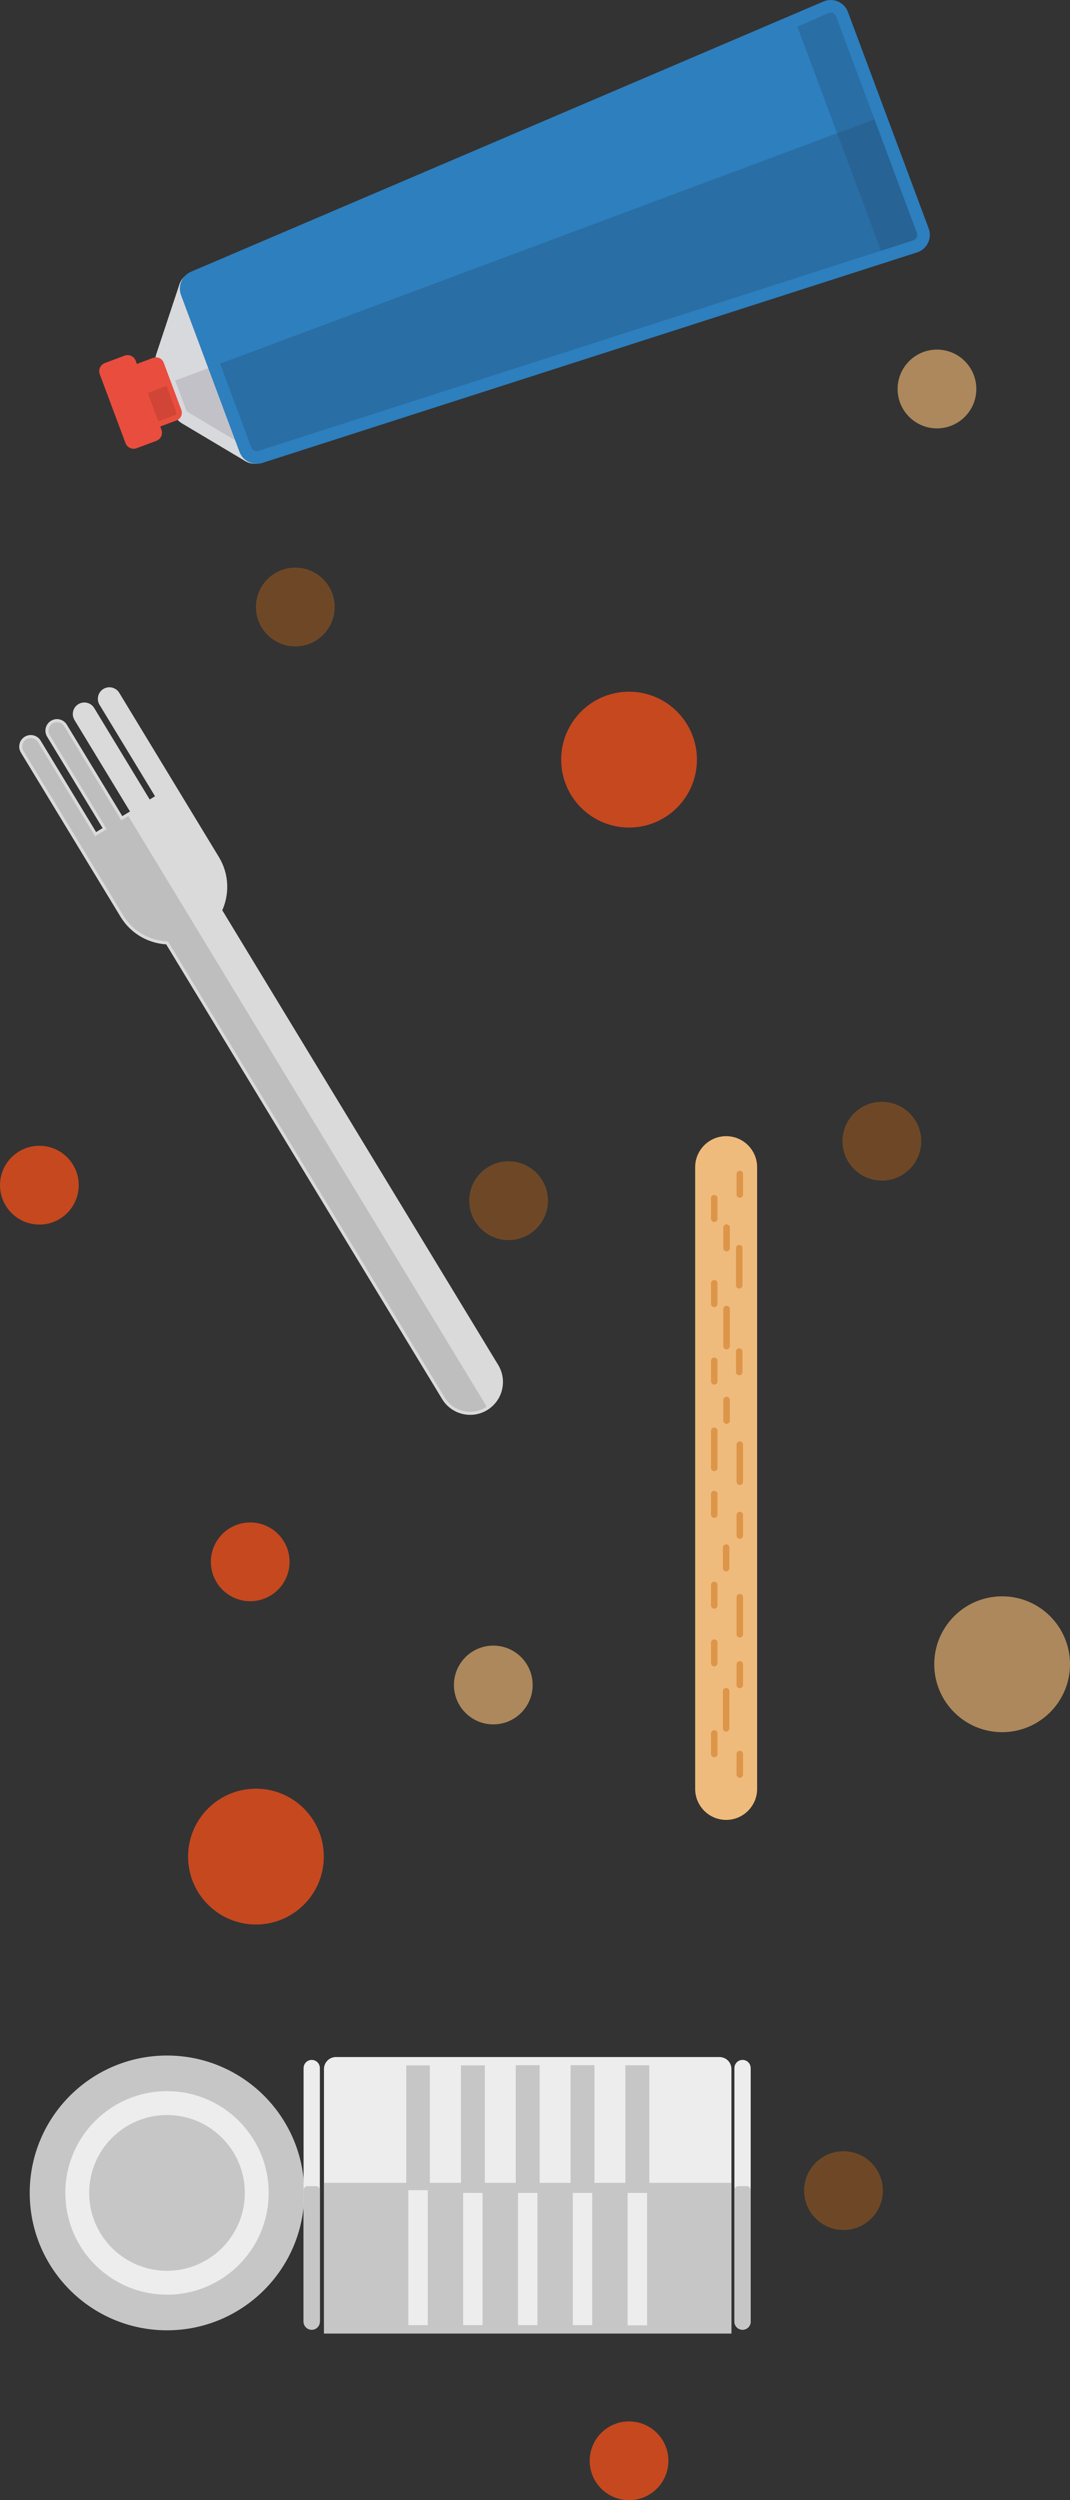 <?xml version="1.0" encoding="utf-8"?>
<!-- Generator: Adobe Illustrator 15.0.2, SVG Export Plug-In . SVG Version: 6.00 Build 0)  -->
<!DOCTYPE svg PUBLIC "-//W3C//DTD SVG 1.1//EN" "http://www.w3.org/Graphics/SVG/1.1/DTD/svg11.dtd">
<svg version="1.1" id="Lager_1" xmlns="http://www.w3.org/2000/svg" xmlns:xlink="http://www.w3.org/1999/xlink" x="0px" y="0px"
	 width="171.034px" height="399.358px" viewBox="0 0 171.034 399.358" enable-background="new 0 0 171.034 399.358"
	 xml:space="preserve">
<rect x="0" y="0" width="171.034" height="399.358" fill="#333333" stroke="none"/>
<g>
	<g>
		
			<path fill="#F0F0F0" stroke="#F0F0F0" stroke-width="1.418" stroke-linecap="round" stroke-linejoin="round" stroke-miterlimit="10" d="
			M79.028,218.396"/>
		
			<path fill="#DADADA" stroke="#DADADA" stroke-width="1.418" stroke-linecap="round" stroke-linejoin="round" stroke-miterlimit="10" d="
			M16.896,110.652c-0.536,0.325-0.706,1.022-0.381,1.558l9.24,15.215l-2.064,1.253l-9.239-15.215
			c-0.325-0.535-1.022-0.706-1.558-0.381c-0.536,0.325-0.706,1.023-0.381,1.558l9.239,15.215l-2.438,1.481l-9.239-15.215
			c-0.325-0.535-1.022-0.706-1.558-0.38c-0.535,0.325-0.706,1.022-0.38,1.558l9.239,15.215l-2.251,1.367l-9.239-15.215
			c-0.325-0.536-1.022-0.706-1.558-0.381c-0.536,0.325-0.706,1.022-0.381,1.558l9.24,15.215l0.178,0.293l6.515,10.728
			c1.565,2.578,4.286,4.017,7.095,4.073l44.301,72.954c1.3,2.142,4.09,2.823,6.231,1.522c2.141-1.3,2.823-4.09,1.522-6.231
			l-44.301-72.954c1.245-2.518,1.224-5.596-0.342-8.174l-6.515-10.728l-0.178-0.293l-9.239-15.215
			C18.128,110.498,17.431,110.327,16.896,110.652z"/>
		
			<path fill="#DADADA" stroke="#DADADA" stroke-width="1.418" stroke-linecap="round" stroke-linejoin="round" stroke-miterlimit="10" d="
			M27.693,126.248"/>
		<g>
			<path fill="#BEBEBE" d="M77.505,224.628c-2.142,1.301-4.932,0.619-6.231-1.522l-44.301-72.954
				c-2.809-0.056-5.53-1.495-7.095-4.073l-6.515-10.728l-0.178-0.293l-9.24-15.215c-0.325-0.535-0.155-1.232,0.381-1.558
				c0.535-0.325,1.232-0.155,1.558,0.381l9.239,15.215l2.251-1.367l-9.239-15.215c-0.325-0.535-0.155-1.232,0.38-1.558
				c0.536-0.325,1.233-0.155,1.558,0.38l9.239,15.215l1.125-0.684L77.505,224.628z"/>
			<path fill="#BEBEBE" d="M20.626,130.539l57.066,93.976c0.062,0.104,0.03,0.239-0.074,0.302c-2.241,1.36-5.172,0.645-6.533-1.597
				l-44.239-72.853c-2.957-0.099-5.625-1.653-7.157-4.175L3.758,119.956c-0.387-0.637-0.183-1.472,0.455-1.859
				c0.638-0.387,1.472-0.183,1.859,0.455l9.125,15.027l1.876-1.139l-9.125-15.027c-0.387-0.638-0.184-1.472,0.455-1.86
				c0.638-0.387,1.472-0.184,1.859,0.455l9.125,15.027l1.125-0.683L20.626,130.539z M4.441,118.472
				c-0.431,0.262-0.569,0.825-0.307,1.256l15.932,26.236c1.474,2.427,4.058,3.911,6.912,3.967c0.075,0.001,0.144,0.041,0.184,0.105
				l44.301,72.954c1.197,1.972,3.732,2.643,5.739,1.559l-56.835-93.596l-0.938,0.569c-0.104,0.063-0.238,0.03-0.301-0.073
				l-9.239-15.215c-0.262-0.431-0.826-0.568-1.256-0.307c-0.431,0.262-0.569,0.825-0.307,1.256l9.239,15.215
				c0.062,0.104,0.03,0.238-0.074,0.301l-2.251,1.367c-0.104,0.063-0.238,0.03-0.301-0.074l-9.239-15.215
				C5.436,118.348,4.872,118.21,4.441,118.472z"/>
		</g>
	</g>
	<g>
		<path fill="#EFBB7C" stroke="#EFBB7C" stroke-width="1.389" stroke-miterlimit="10" d="M120.327,285.746
			c0,2.351-1.906,4.256-4.256,4.256l0,0c-2.352,0-4.258-1.905-4.258-4.256v-99.312c0-2.351,1.906-4.257,4.258-4.257l0,0
			c2.35,0,4.256,1.906,4.256,4.257V285.746z"/>
		
			<line fill="none" stroke="#DD9549" stroke-width="1.042" stroke-linecap="round" stroke-linejoin="round" stroke-miterlimit="10" x1="118.253" y1="280.173" x2="118.253" y2="283.453"/>
		
			<line fill="none" stroke="#DD9549" stroke-width="1.042" stroke-linecap="round" stroke-linejoin="round" stroke-miterlimit="10" x1="116.069" y1="247.199" x2="116.069" y2="250.479"/>
		
			<line fill="none" stroke="#DD9549" stroke-width="1.042" stroke-linecap="round" stroke-linejoin="round" stroke-miterlimit="10" x1="118.253" y1="241.996" x2="118.253" y2="245.276"/>
		
			<line fill="none" stroke="#DD9549" stroke-width="1.042" stroke-linecap="round" stroke-linejoin="round" stroke-miterlimit="10" x1="114.169" y1="217.365" x2="114.169" y2="220.646"/>
		
			<line fill="none" stroke="#DD9549" stroke-width="1.042" stroke-linecap="round" stroke-linejoin="round" stroke-miterlimit="10" x1="116.142" y1="223.626" x2="116.142" y2="226.906"/>
		
			<line fill="none" stroke="#DD9549" stroke-width="1.042" stroke-linecap="round" stroke-linejoin="round" stroke-miterlimit="10" x1="118.165" y1="215.878" x2="118.165" y2="219.158"/>
		
			<line fill="none" stroke="#DD9549" stroke-width="1.042" stroke-linecap="round" stroke-linejoin="round" stroke-miterlimit="10" x1="114.169" y1="204.984" x2="114.169" y2="208.265"/>
		
			<line fill="none" stroke="#DD9549" stroke-width="1.042" stroke-linecap="round" stroke-linejoin="round" stroke-miterlimit="10" x1="116.142" y1="196.086" x2="116.142" y2="199.366"/>
		
			<line fill="none" stroke="#DD9549" stroke-width="1.042" stroke-linecap="round" stroke-linejoin="round" stroke-miterlimit="10" x1="114.169" y1="191.392" x2="114.169" y2="194.672"/>
		
			<line fill="none" stroke="#DD9549" stroke-width="1.042" stroke-linecap="round" stroke-linejoin="round" stroke-miterlimit="10" x1="118.253" y1="187.52" x2="118.253" y2="190.8"/>
		
			<line fill="none" stroke="#DD9549" stroke-width="1.042" stroke-linecap="round" stroke-linejoin="round" stroke-miterlimit="10" x1="114.169" y1="238.655" x2="114.169" y2="241.936"/>
		
			<line fill="none" stroke="#DD9549" stroke-width="1.042" stroke-linecap="round" stroke-linejoin="round" stroke-miterlimit="10" x1="116.069" y1="270.143" x2="116.069" y2="276.069"/>
		
			<line fill="none" stroke="#DD9549" stroke-width="1.042" stroke-linecap="round" stroke-linejoin="round" stroke-miterlimit="10" x1="118.253" y1="255.113" x2="118.253" y2="261.041"/>
		
			<line fill="none" stroke="#DD9549" stroke-width="1.042" stroke-linecap="round" stroke-linejoin="round" stroke-miterlimit="10" x1="118.253" y1="230.753" x2="118.253" y2="236.682"/>
		
			<line fill="none" stroke="#DD9549" stroke-width="1.042" stroke-linecap="round" stroke-linejoin="round" stroke-miterlimit="10" x1="114.169" y1="228.546" x2="114.169" y2="234.475"/>
		
			<line fill="none" stroke="#DD9549" stroke-width="1.042" stroke-linecap="round" stroke-linejoin="round" stroke-miterlimit="10" x1="116.142" y1="209.09" x2="116.142" y2="215.019"/>
		
			<line fill="none" stroke="#DD9549" stroke-width="1.042" stroke-linecap="round" stroke-linejoin="round" stroke-miterlimit="10" x1="118.165" y1="199.366" x2="118.165" y2="205.295"/>
		
			<line fill="none" stroke="#DD9549" stroke-width="1.042" stroke-linecap="round" stroke-linejoin="round" stroke-miterlimit="10" x1="114.169" y1="276.893" x2="114.169" y2="280.173"/>
		
			<line fill="none" stroke="#DD9549" stroke-width="1.042" stroke-linecap="round" stroke-linejoin="round" stroke-miterlimit="10" x1="118.253" y1="265.856" x2="118.253" y2="269.137"/>
		
			<line fill="none" stroke="#DD9549" stroke-width="1.042" stroke-linecap="round" stroke-linejoin="round" stroke-miterlimit="10" x1="114.169" y1="253.157" x2="114.169" y2="256.438"/>
		
			<line fill="none" stroke="#DD9549" stroke-width="1.042" stroke-linecap="round" stroke-linejoin="round" stroke-miterlimit="10" x1="114.169" y1="262.38" x2="114.169" y2="265.66"/>
	</g>
	<g>
		
			<polygon fill="#D8D9DC" stroke="#D8D9DC" stroke-width="5.871" stroke-linecap="round" stroke-linejoin="round" stroke-miterlimit="10" points="
			40.716,71.139 30.586,65.104 27.756,57.522 31.463,46.348 		"/>
		<g>
			<polygon fill="#C1C1C7" points="40.716,71.139 30.586,65.104 29.175,61.324 36.084,58.73 			"/>
			<path fill="#C1C1C7" d="M28.856,60.473l6.91-2.594c0,0,0-0.001,0.001-0.001c0.226-0.084,0.475-0.075,0.694,0.024
				c0.22,0.1,0.391,0.283,0.475,0.509l4.631,12.409c0.13,0.347,0.035,0.739-0.239,0.989c-0.087,0.08-0.188,0.14-0.295,0.18
				c-0.228,0.085-0.484,0.077-0.712-0.033l-10.129-6.035c-0.212-0.102-0.376-0.281-0.458-0.501l-1.733-4.644L28.856,60.473z
				 M31.31,64.443l7.765,4.898l-3.523-9.44l-5.207,1.956L31.31,64.443z"/>
		</g>
		
			<polygon fill="#2D7FBE" stroke="#2D7FBE" stroke-width="5.871" stroke-linecap="round" stroke-linejoin="round" stroke-miterlimit="10" points="
			145.694,37.521 41.032,71.152 31.683,46.104 132.786,2.936 		"/>
		<g>
			<polygon fill="#296EA4" points="145.694,37.521 41.032,71.152 36.357,58.628 139.241,20.229 			"/>
			<path fill="#296EA4" d="M146.546,37.204c0.088,0.233,0.074,0.491-0.033,0.715c-0.102,0.21-0.281,0.373-0.5,0.455
				c-0.012,0.005-0.025,0.01-0.039,0.014L41.31,72.018c-0.462,0.148-0.959-0.093-1.129-0.548l-4.992-13.375l0.851-0.319
				L139.774,19.06L146.546,37.204z M41.58,70.022l102.931-33.074l-5.805-15.55L37.527,59.162L41.58,70.022z"/>
		</g>
		
			<rect x="22.181" y="58.884" transform="matrix(-0.937 0.35 -0.35 -0.937 69.159 113.347)" fill="#E94D3E" stroke="#E94D3E" stroke-width="2.604" stroke-linecap="round" stroke-linejoin="round" stroke-miterlimit="10" width="4.333" height="8.066"/>
		<g>
			
				<rect x="22.886" y="62.789" transform="matrix(-0.937 0.35 -0.35 -0.937 71.185 116.76)" fill="#D04535" width="4.333" height="4.033"/>
			<path fill="#D04535" d="M28.165,65.797c0.077,0.208-0.028,0.441-0.237,0.518l-4.059,1.515c-0.208,0.078-0.441-0.028-0.519-0.237
				l-1.411-3.778c-0.078-0.208,0.029-0.44,0.237-0.519l4.437-1.656L28.165,65.797z M23.965,66.935l3.303-1.233l-1.128-3.024
				l-3.304,1.233L23.965,66.935z"/>
		</g>
		
			<rect x="19.219" y="58.328" transform="matrix(-0.937 0.35 -0.35 -0.937 62.931 117.046)" fill="#E94D3E" stroke="#E94D3E" stroke-width="2.769" stroke-linecap="round" stroke-linejoin="round" stroke-miterlimit="10" width="3.363" height="11.751"/>
		<g>
			<polygon fill="#296EA4" points="128.606,4.72 132.786,2.936 145.694,37.521 141.376,38.91 			"/>
			<path fill="#296EA4" d="M140.522,39.228L127.755,5.039L127.47,4.27l4.959-2.17c0.236-0.097,0.488-0.097,0.717,0
				c0.229,0.098,0.406,0.285,0.492,0.517l12.908,34.586c0.088,0.233,0.074,0.491-0.033,0.715c-0.102,0.21-0.281,0.373-0.5,0.455
				c-0.012,0.005-0.025,0.01-0.039,0.014l0.014-0.004l-5.168,1.66L140.522,39.228z"/>
		</g>
		
			<path fill="#286192" stroke="#286192" stroke-width="5.871" stroke-linecap="round" stroke-linejoin="round" stroke-miterlimit="10" d="
			M141.376,38.91"/>
		<path fill="#286395" d="M139.774,19.06l6.771,18.144c0.088,0.233,0.074,0.491-0.033,0.715c-0.102,0.21-0.281,0.373-0.5,0.455
			c-0.012,0.005-0.025,0.01-0.039,0.014l0.014-0.004l-5.168,1.66l-0.297-0.815l-6.703-17.945L139.774,19.06z"/>
	</g>
	<g>
		
			<rect x="53.694" y="330.484" fill="#EDEDED" stroke="#EDEDED" stroke-width="3.816" stroke-linecap="round" stroke-linejoin="round" stroke-miterlimit="10" width="61.312" height="40.198"/>
		
			<rect x="53.694" y="350.584" fill="#C6C6C6" stroke="#C6C6C6" stroke-width="3.83" stroke-miterlimit="10" width="61.312" height="20.247"/>
		
			<line fill="none" stroke="#C6C6C6" stroke-width="3.773" stroke-linejoin="round" stroke-miterlimit="10" x1="66.824" y1="357.058" x2="66.824" y2="329.907"/>
		
			<line fill="none" stroke="#C6C6C6" stroke-width="3.816" stroke-linejoin="round" stroke-miterlimit="10" x1="75.587" y1="357.688" x2="75.587" y2="329.907"/>
		
			<line fill="none" stroke="#C6C6C6" stroke-width="3.816" stroke-linejoin="round" stroke-miterlimit="10" x1="84.35" y1="357.71" x2="84.35" y2="329.875"/>
		
			<line fill="none" stroke="#C6C6C6" stroke-width="3.816" stroke-linejoin="round" stroke-miterlimit="10" x1="93.114" y1="357.71" x2="93.114" y2="329.883"/>
		
			<line fill="none" stroke="#C6C6C6" stroke-width="3.816" stroke-linejoin="round" stroke-miterlimit="10" x1="101.878" y1="357.688" x2="101.878" y2="329.891"/>
		
			<line fill="none" stroke="#EDEDED" stroke-width="3.105" stroke-linejoin="round" stroke-miterlimit="10" x1="66.824" y1="371.401" x2="66.824" y2="349.838"/>
		
			<line fill="none" stroke="#EDEDED" stroke-width="3.105" stroke-linejoin="round" stroke-miterlimit="10" x1="75.587" y1="371.401" x2="75.587" y2="350.279"/>
		
			<line fill="none" stroke="#EDEDED" stroke-width="3.105" stroke-linejoin="round" stroke-miterlimit="10" x1="84.35" y1="371.401" x2="84.35" y2="350.279"/>
		
			<line fill="none" stroke="#EDEDED" stroke-width="3.105" stroke-linejoin="round" stroke-miterlimit="10" x1="93.114" y1="371.401" x2="93.114" y2="350.279"/>
		
			<line fill="none" stroke="#EDEDED" stroke-width="3.107" stroke-linejoin="round" stroke-miterlimit="10" x1="101.878" y1="371.434" x2="101.878" y2="350.279"/>
		<circle fill="#C6C6C6" stroke="#C6C6C6" stroke-width="3.083" stroke-miterlimit="10" cx="26.695" cy="350.279" r="20.404"/>
		<circle fill="#C6C6C6" stroke="#EDEDED" stroke-width="3.816" stroke-miterlimit="10" cx="26.696" cy="350.279" r="14.346"/>
		
			<path fill="#EDEDED" stroke="#EDEDED" stroke-width="1.281" stroke-linecap="round" stroke-linejoin="round" stroke-miterlimit="10" d="
			M49.828,329.672c0.365,0,0.66,0.296,0.66,0.661v40.502c0,0.364-0.295,0.661-0.66,0.661l0,0c-0.365,0-0.661-0.297-0.661-0.661
			v-40.502C49.167,329.968,49.462,329.672,49.828,329.672L49.828,329.672z"/>
		
			<path fill="#C6C6C6" stroke="#C6C6C6" stroke-width="1.281" stroke-linecap="round" stroke-linejoin="round" stroke-miterlimit="10" d="
			M50.488,349.838v20.997c0,0.364-0.295,0.661-0.66,0.661l0,0c-0.365,0-0.661-0.297-0.661-0.661v-20.997H50.488z"/>
		
			<path fill="#EDEDED" stroke="#EDEDED" stroke-width="1.281" stroke-linecap="round" stroke-linejoin="round" stroke-miterlimit="10" d="
			M118.692,329.672c0.365,0,0.662,0.296,0.662,0.661v40.502c0,0.364-0.297,0.661-0.662,0.661l0,0c-0.363,0-0.66-0.297-0.66-0.661
			v-40.502C118.032,329.968,118.329,329.672,118.692,329.672L118.692,329.672z"/>
		
			<path fill="#C6C6C6" stroke="#C6C6C6" stroke-width="1.281" stroke-linecap="round" stroke-linejoin="round" stroke-miterlimit="10" d="
			M119.354,349.838v20.997c0,0.364-0.297,0.661-0.662,0.661l0,0c-0.363,0-0.66-0.297-0.66-0.661v-20.997H119.354z"/>
	</g>
	<circle opacity="0.8" fill="#E94E1B" cx="39.995" cy="249.475" r="6.291"/>
	<circle opacity="0.8" fill="#E94E1B" cx="100.55" cy="121.337" r="10.85"/>
	<circle opacity="0.8" fill="#E94E1B" cx="6.292" cy="189.311" r="6.292"/>
	<circle opacity="0.8" fill="#E94E1B" cx="100.55" cy="393.067" r="6.291"/>
	<circle opacity="0.8" fill="#CA9E67" cx="149.77" cy="62.134" r="6.292"/>
	<circle opacity="0.8" fill="#CA9E67" cx="78.852" cy="269.149" r="6.292"/>
	<circle opacity="0.8" fill="#7D4E24" cx="47.205" cy="96.959" r="6.291"/>
	<circle opacity="0.8" fill="#7D4E24" cx="81.296" cy="191.791" r="6.291"/>
	<circle opacity="0.8" fill="#7D4E24" cx="140.962" cy="182.286" r="6.291"/>
	<circle opacity="0.8" fill="#7D4E24" cx="134.827" cy="349.912" r="6.291"/>
	<circle opacity="0.8" fill="#CA9E67" cx="160.185" cy="265.834" r="10.85"/>
	<circle opacity="0.8" fill="#E94E1B" cx="40.913" cy="296.558" r="10.849"/>
</g>
</svg>
